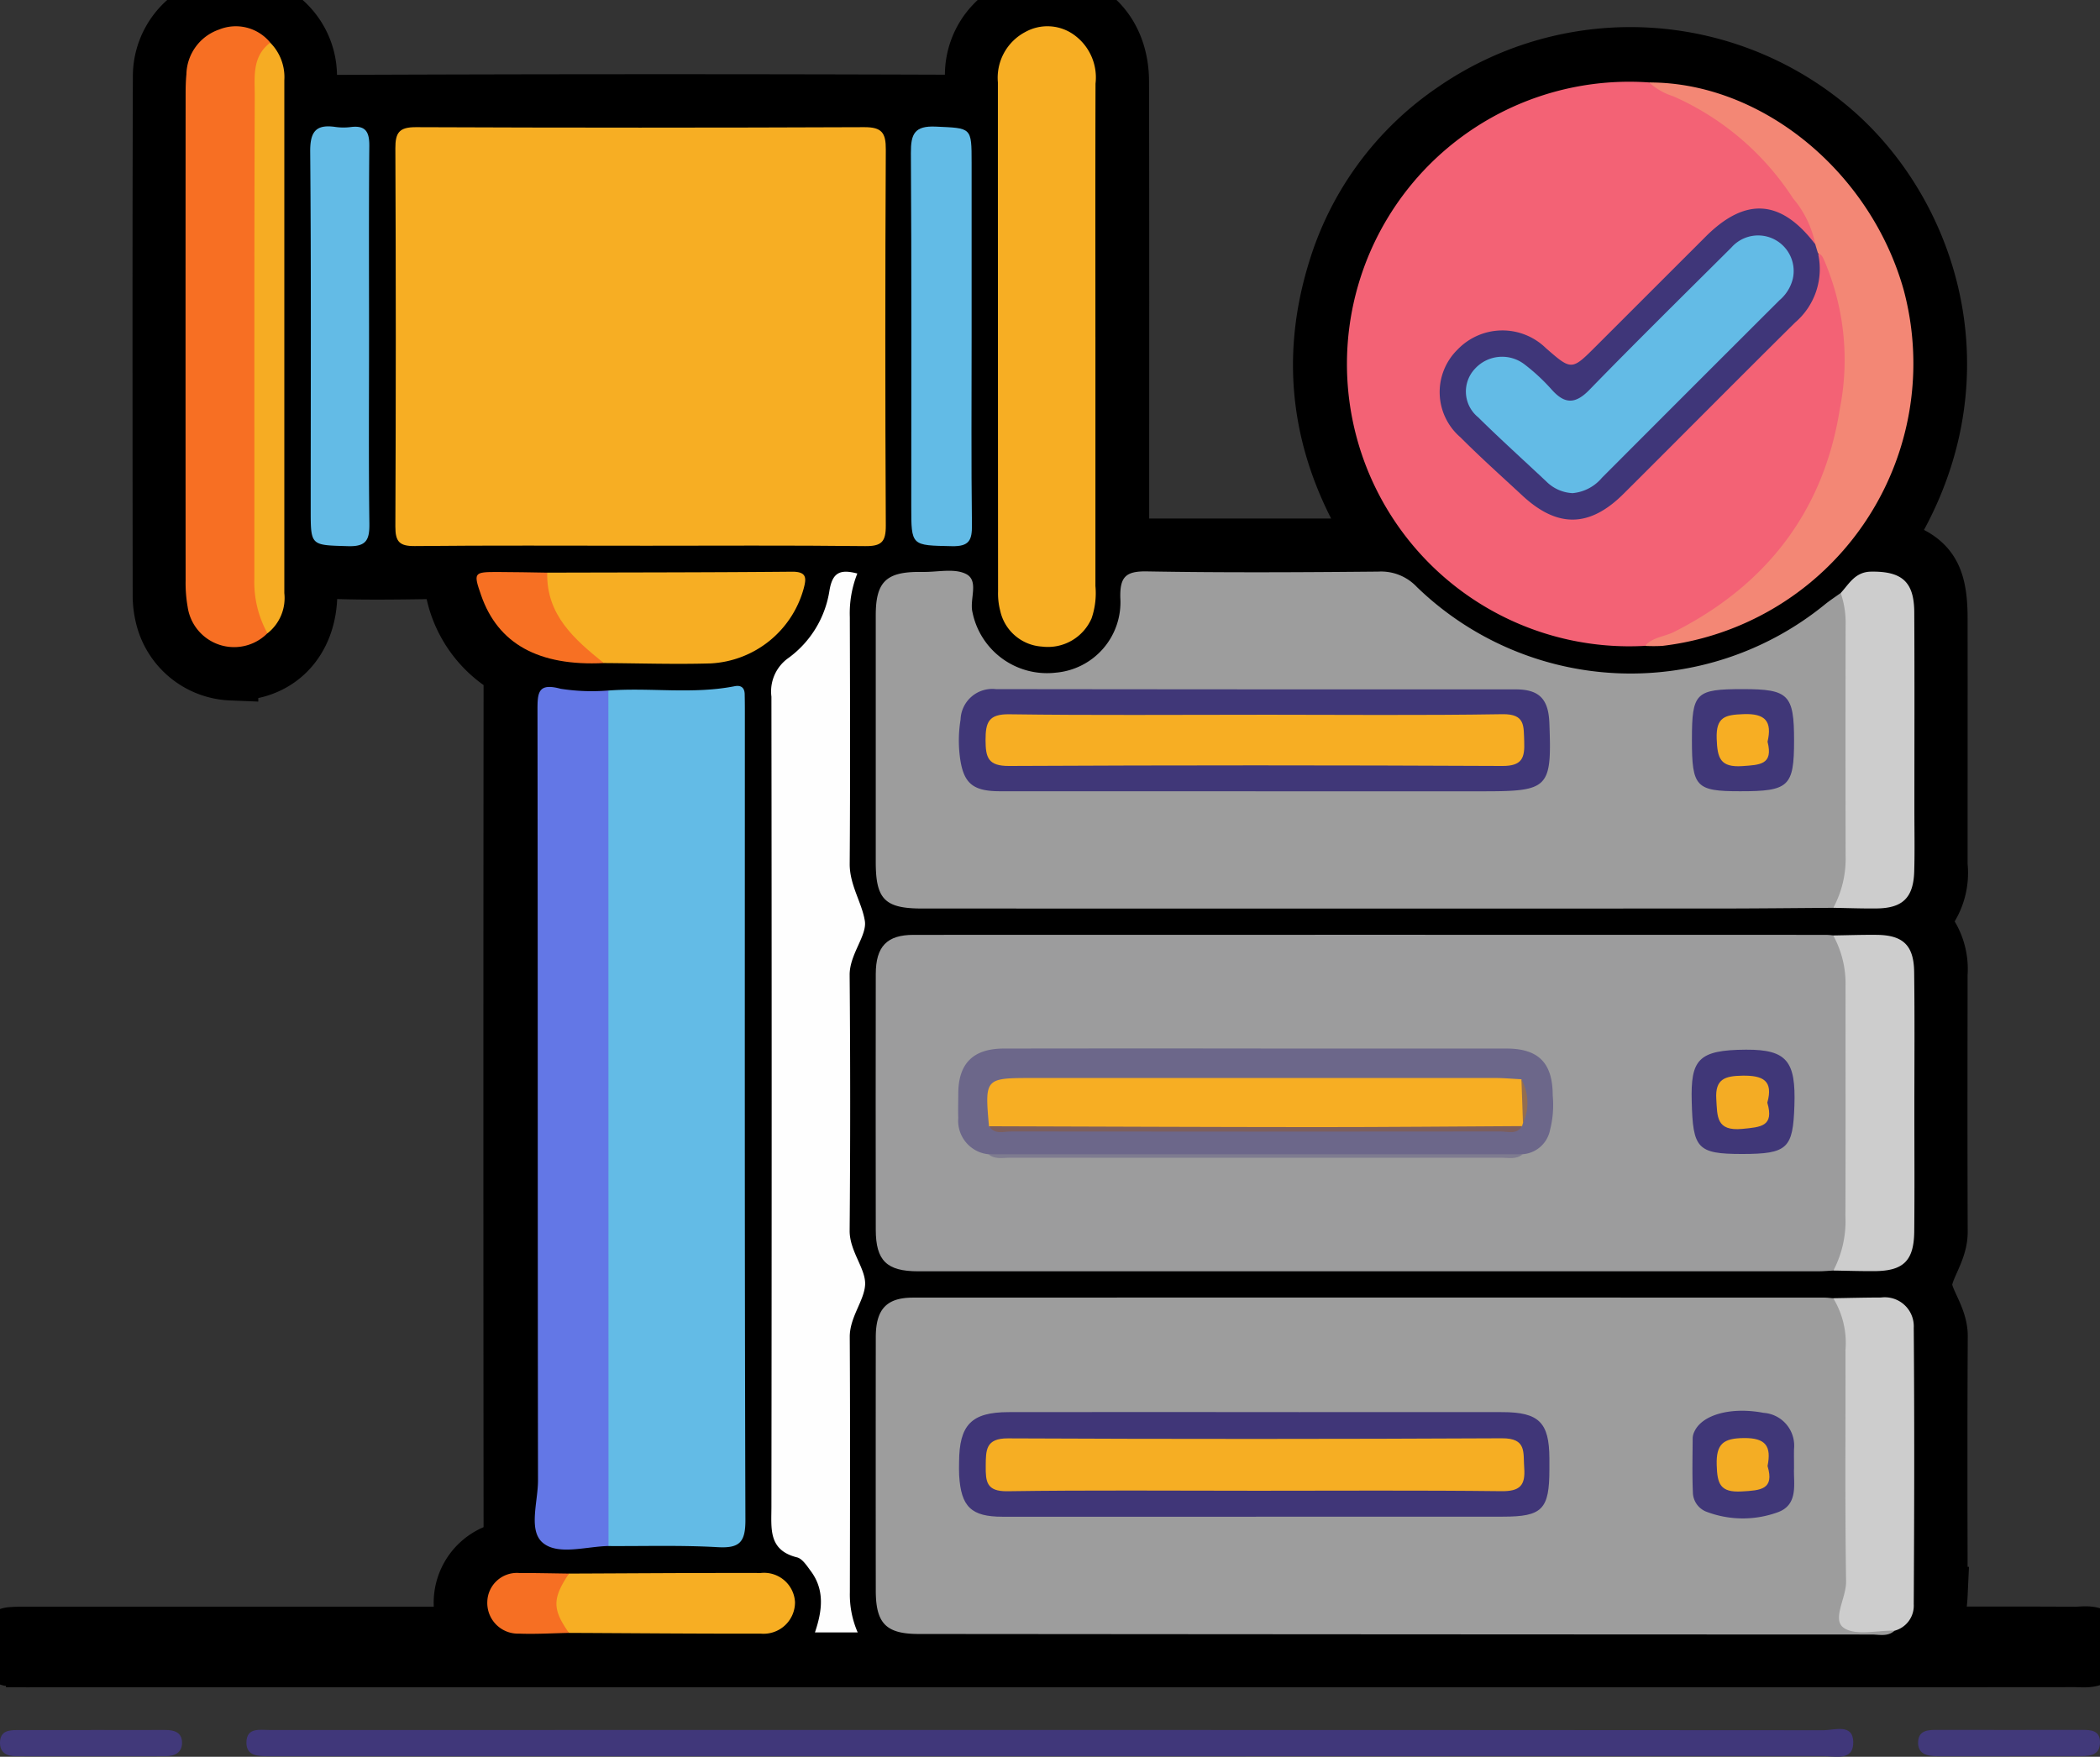 <svg id="Grupo_174196" data-name="Grupo 174196" xmlns="http://www.w3.org/2000/svg" xmlns:xlink="http://www.w3.org/1999/xlink" width="154.379" height="129.167" viewBox="0 0 154.379 129.167">
  <rect x="0" y="0" width="154.379" height="129.167" fill="#333333" stroke="none"/>
  <defs>
    <clipPath id="clip-path">
      <rect id="Rectángulo_216842" data-name="Rectángulo 216842" width="154.379" height="129.167" fill="none" stroke="rgba(0,0,0,0)" stroke-width="4"/>
    </clipPath>
  </defs>
  <g id="Grupo_174195" data-name="Grupo 174195" clip-path="url(#clip-path)">
    <path id="Trazado_238769" data-name="Trazado 238769" d="M142.148,120.126c3.52,0,6.944-.014,10.367.011.741.006,1.828-.311,1.832.931,0,1.206-1.053.979-1.818.98q-16.23.015-32.46.007-58.815,0-117.629,0a10.5,10.5,0,0,1-1.757-.082.927.927,0,0,1,.1-1.808c.479-.039.963-.035,1.445-.035q15.986,0,31.939,0c.351-.358.031-.628-.04-.9a4.043,4.043,0,0,1,2.484-5.211,1.287,1.287,0,0,0,.939-1.4q-.028-31.095,0-62.189a1.917,1.917,0,0,0-.888-1.723,8.569,8.569,0,0,1-3.442-5.6c-.158-.96-.559-1.073-1.357-1.062-2.517.035-5.038.079-7.552-.016-1.185-.045-1.524.256-1.513,1.483.033,3.708-2.383,6.119-5.81,5.99A5.41,5.41,0,0,1,11.932,45.3a6.743,6.743,0,0,1-.179-1.431c-.008-12.749-.028-25.5.014-38.245a5.5,5.5,0,1,1,11.008-.019c0,1.582.441,1.9,1.956,1.9q22.5-.091,44.994-.012c1.224,0,1.783-.134,1.752-1.595A5.517,5.517,0,0,1,76.931,0c3.207-.022,5.531,2.433,5.539,5.983.025,10.659.01,21.319.011,31.978,0,2.163,0,2.163,2.24,2.163h16.616c-4.207-6.358-5.409-13.092-3.19-20.268a21.95,21.95,0,0,1,8.688-11.8,22.883,22.883,0,0,1,28.215,1.712c7.258,6.478,10.921,18.837,3.446,30.224,3.262.883,4.147,2.038,4.15,5.462.006,6.053,0,12.106,0,18.159a4.97,4.97,0,0,1-1.011,3.613c-.387.423-.3.693.028,1.08a4.844,4.844,0,0,1,.983,3.308c-.007,6.321-.018,12.641.007,18.962.006,1.453-1.092,2.679-1.138,3.827-.044,1.113,1.151,2.368,1.143,3.839-.036,6.32-.024,12.641-.006,18.962a11.721,11.721,0,0,1-.51,2.922" transform="translate(0 0)" stroke="#000" stroke-width="4"/>
    <path id="Trazado_238770" data-name="Trazado 238770" d="M101.235,295.98q28.437,0,56.873.02c.8,0,2.16-.51,2.185.86.027,1.446-1.364,1.037-2.241,1.037q-56.792.025-113.585.014c-.214,0-.428,0-.643,0-.767-.006-1.673.016-1.655-1.027.019-1.107.995-.9,1.711-.9q28.678-.01,57.355-.005" transform="translate(-24.053 -168.784)" fill="#40377a" stroke="rgba(0,0,0,0)" stroke-width="4"/>
    <path id="Trazado_238771" data-name="Trazado 238771" d="M6.7,296.071c1.816,0,3.632.008,5.449,0,.662,0,1.221.165,1.239.915.018.732-.522,1.01-1.178,1.012q-5.529.014-11.058,0c-.652,0-1.171-.265-1.145-1.031.027-.806.611-.889,1.245-.888q2.725.006,5.449,0" transform="translate(-0.006 -168.874)" fill="#41397a" stroke="rgba(0,0,0,0)" stroke-width="4"/>
    <path id="Trazado_238772" data-name="Trazado 238772" d="M334.945,298c-1.763,0-3.525,0-5.288,0-.758,0-1.486-.146-1.433-1.079.049-.858.785-.858,1.454-.857q5.289.01,10.577,0c.678,0,1.358.03,1.34.948-.018.874-.679.979-1.36.982-1.763.006-3.526,0-5.288,0" transform="translate(-187.215 -168.874)" fill="#41397a" stroke="rgba(0,0,0,0)" stroke-width="4"/>
    <path id="Trazado_238773" data-name="Trazado 238773" d="M224.752,246.563c-.5.463-1.119.285-1.688.285q-35.028-.01-70.055-.04c-2.391,0-3.153-.77-3.155-3.182q-.01-9.319,0-18.639c0-2.064.8-2.909,2.735-2.91q33.5-.011,67,0c.213,0,.427.03.64.046a1.9,1.9,0,0,1,1.113,1.463A7.208,7.208,0,0,1,221.6,225c.059,6.507.255,13.017-.118,19.518-.068,1.175.237,1.548,1.345,1.518a2.165,2.165,0,0,1,1.929.528" transform="translate(-85.472 -126.669)" fill="#9d9d9d" stroke="rgba(0,0,0,0)" stroke-width="4"/>
    <path id="Trazado_238774" data-name="Trazado 238774" d="M220.249,184.674c-.374.019-.747.056-1.121.056q-33.082,0-66.164,0c-2.31,0-3.112-.783-3.115-3.056q-.014-9.394,0-18.789c0-2.037.819-2.892,2.777-2.892q33.564-.01,67.127,0c.16,0,.32.026.48.04,1.2.695,1.338,1.934,1.361,3.083.12,6.1.144,12.2-.015,18.295-.031,1.176-.059,2.517-1.332,3.262" transform="translate(-85.468 -91.257)" fill="#9c9c9d" stroke="rgba(0,0,0,0)" stroke-width="4"/>
    <path id="Trazado_238775" data-name="Trazado 238775" d="M220.246,122.469c-2.837.018-5.674.05-8.511.051q-29.237.006-58.474,0c-2.731,0-3.406-.674-3.407-3.407q0-9.077,0-18.153c0-2.427.751-3.177,3.14-3.189.107,0,.214,0,.321,0,1.069.02,2.3-.284,3.166.146.988.491.256,1.848.481,2.809a5.594,5.594,0,0,0,6.15,4.449,5.192,5.192,0,0,0,4.721-5.487c-.039-1.54.385-1.982,1.947-1.956,5.674.1,11.352.067,17.027.015a3.6,3.6,0,0,1,2.821,1.126,22.6,22.6,0,0,0,30,1.29c.37-.3.777-.564,1.167-.845a2.176,2.176,0,0,1,.856,2.12c.039,5.877.075,11.756-.021,17.633-.021,1.254-.085,2.609-1.386,3.4" transform="translate(-85.474 -55.72)" fill="#9d9d9d" stroke="rgba(0,0,0,0)" stroke-width="4"/>
    <path id="Trazado_238776" data-name="Trazado 238776" d="M85.638,52.537c-5.517,0-11.034-.031-16.551.025-1.129.012-1.437-.319-1.432-1.437q.063-13.9,0-27.8c-.006-1.177.295-1.567,1.523-1.562q16.47.068,32.941,0c1.3-.006,1.6.416,1.59,1.648q-.072,13.819,0,27.638c.007,1.208-.319,1.53-1.52,1.517-5.516-.064-11.034-.028-16.551-.028" transform="translate(-38.59 -12.413)" fill="#f7ae23" stroke="rgba(0,0,0,0)" stroke-width="4"/>
    <path id="Trazado_238777" data-name="Trazado 238777" d="M252.412,55.456a20.755,20.755,0,1,1,.306-41.427c5.565,1.68,9.409,5.368,12.114,10.383.255.473.534.94.183,1.487-.7.223-.905-.427-1.261-.76-1.959-1.835-4.026-1.89-5.97-.005-3,2.908-5.917,5.9-8.875,8.847-1.889,1.883-1.891,1.881-3.847.115-2.638-2.383-6.23-1.506-7.172,1.731a3.66,3.66,0,0,0,.894,3.579,42.368,42.368,0,0,0,6.01,5.533c1.815,1.419,3.766,1.025,5.766-.9,2.355-2.264,4.63-4.609,6.942-6.917,1.668-1.665,3.311-3.355,5.006-4.991,1.352-1.305,2.434-2.709,2.392-4.714a.869.869,0,0,1,.483-.935,7.215,7.215,0,0,1,1.788,4.657c.7,6.088-.251,11.869-4.14,16.811-2.771,3.521-6.007,6.522-10.619,7.5" transform="translate(-131.488 -7.968)" fill="#f36275" stroke="rgba(0,0,0,0)" stroke-width="4"/>
    <path id="Trazado_238778" data-name="Trazado 238778" d="M103.41,117.731c3.09-.229,6.206.29,9.284-.317.451-.089.726.094.737.581q.014.642.013,1.285c0,19.807-.021,39.615.04,59.423.005,1.642-.418,2.106-2.039,2.014-2.668-.153-5.35-.068-8.026-.083a2.7,2.7,0,0,1-.523-2.119q-.02-29.328,0-58.656a2.8,2.8,0,0,1,.514-2.127" transform="translate(-58.686 -66.96)" fill="#63bbe6" stroke="rgba(0,0,0,0)" stroke-width="4"/>
    <path id="Trazado_238779" data-name="Trazado 238779" d="M138.307,97.985a7.89,7.89,0,0,0-.551,3.193c.018,6.048.034,12.1-.009,18.145-.011,1.562.9,2.862,1.113,4.2.173,1.082-1.129,2.455-1.117,3.981q.078,9.393,0,18.787c-.013,1.524,1.194,2.8,1.137,3.976s-1.138,2.386-1.129,3.851c.035,6.262.021,12.525.008,18.788a6.959,6.959,0,0,0,.575,2.931h-3.142c.518-1.532.756-3.092-.311-4.516-.284-.38-.61-.9-1.006-1-2.12-.528-1.885-2.106-1.883-3.714q.037-29.787,0-59.573a3.007,3.007,0,0,1,1.261-2.849,7.554,7.554,0,0,0,3.008-4.963c.222-1.316.778-1.574,2.051-1.239" transform="translate(-75.282 -55.814)" fill="#fefefe" stroke="rgba(0,0,0,0)" stroke-width="4"/>
    <path id="Trazado_238780" data-name="Trazado 238780" d="M96.918,117.833q.005,31.451.01,62.9c-1.648.034-3.709.7-4.824-.231-1.092-.908-.357-3.018-.359-4.593-.028-18.882-.009-37.764-.038-56.646,0-1.285.045-2.009,1.7-1.559a14.9,14.9,0,0,0,3.513.127" transform="translate(-52.194 -67.062)" fill="#6377e6" stroke="rgba(0,0,0,0)" stroke-width="4"/>
    <path id="Trazado_238781" data-name="Trazado 238781" d="M177.925,27.337q0,9.156,0,18.312a5.716,5.716,0,0,1-.282,2.372A3.5,3.5,0,0,1,174,50.1a3.361,3.361,0,0,1-3.074-2.632,5.043,5.043,0,0,1-.159-1.424q-.012-18.714-.012-37.429A3.8,3.8,0,0,1,172.791,4.9a3.343,3.343,0,0,1,3.641.281,3.858,3.858,0,0,1,1.5,3.524c-.019,6.211-.008,12.423-.008,18.634" transform="translate(-97.396 -2.559)" fill="#f7ae23" stroke="rgba(0,0,0,0)" stroke-width="4"/>
    <path id="Trazado_238782" data-name="Trazado 238782" d="M37.771,49.127a3.45,3.45,0,0,1-5.865-1.946,10.042,10.042,0,0,1-.148-1.912q-.012-17.9,0-35.794c0-.481.011-.964.057-1.442a3.564,3.564,0,0,1,2.4-3.293,3.266,3.266,0,0,1,3.767.964,25.179,25.179,0,0,0-.683,7c.026,10.231.05,20.462-.024,30.692-.014,1.944.525,3.8.5,5.725" transform="translate(-18.112 -2.567)" fill="#f76f23" stroke="rgba(0,0,0,0)" stroke-width="4"/>
    <path id="Trazado_238783" data-name="Trazado 238783" d="M294,26a7.53,7.53,0,0,0-1.637-3.375,20.211,20.211,0,0,0-8.8-7.5,4.745,4.745,0,0,1-1.779-1.016c8.23-.017,16.24,6.5,18.708,15.226a20.907,20.907,0,0,1-17.733,26.2,11.909,11.909,0,0,1-1.281,0c.565-.646,1.431-.67,2.139-1.027,6.8-3.434,11.015-8.916,12.186-16.392a18.558,18.558,0,0,0-1.116-10.857c-.116-.248-.183-.5-.482-.577-.367-.138-.455-.361-.207-.685" transform="translate(-160.552 -8.046)" fill="#f38775" stroke="rgba(0,0,0,0)" stroke-width="4"/>
    <path id="Trazado_238784" data-name="Trazado 238784" d="M160.334,37.153c0,4.6-.034,9.195.024,13.791.015,1.139-.206,1.594-1.475,1.567-2.984-.064-2.986.007-2.986-2.932,0-8.66.027-17.32-.027-25.979-.009-1.4.269-2.011,1.837-1.938,2.622.122,2.627.023,2.627,2.662V37.153" transform="translate(-88.907 -12.353)" fill="#62bbe6" stroke="rgba(0,0,0,0)" stroke-width="4"/>
    <path id="Trazado_238785" data-name="Trazado 238785" d="M57.407,37.2c0,4.547-.036,9.094.024,13.641.015,1.2-.232,1.694-1.568,1.654-2.744-.082-2.746,0-2.746-2.681,0-8.773.038-17.546-.037-26.319-.013-1.51.441-2.037,1.885-1.819a4.241,4.241,0,0,0,1.121,0c1.09-.131,1.349.386,1.34,1.4-.043,4.707-.019,9.415-.019,14.122" transform="translate(-30.276 -12.338)" fill="#63bbe6" stroke="rgba(0,0,0,0)" stroke-width="4"/>
    <path id="Trazado_238786" data-name="Trazado 238786" d="M313.711,184.675a7.851,7.851,0,0,0,.884-4c.02-5.655.006-11.311.009-16.966a7.332,7.332,0,0,0-.907-3.672c1.068-.016,2.136-.054,3.2-.043,1.929.019,2.726.764,2.751,2.726.044,3.42.015,6.841.015,10.262,0,2.94.021,5.88-.009,8.819-.021,2.151-.792,2.9-2.9,2.917-1.015.007-2.03-.027-3.045-.042" transform="translate(-178.931 -91.258)" fill="#cdcdcd" stroke="rgba(0,0,0,0)" stroke-width="4"/>
    <path id="Trazado_238787" data-name="Trazado 238787" d="M313.709,122.552a7.6,7.6,0,0,0,.906-3.833q-.015-8.481,0-16.962a6.724,6.724,0,0,0-.36-2.353c.629-.684,1.059-1.554,2.236-1.571,2.249-.031,3.16.73,3.171,2.985.025,4.855.009,9.711.009,14.566,0,1.494.032,2.989-.012,4.482-.056,1.94-.848,2.71-2.758,2.731-1.066.012-2.132-.029-3.2-.046" transform="translate(-178.937 -55.803)" fill="#cdcdcd" stroke="rgba(0,0,0,0)" stroke-width="4"/>
    <path id="Trazado_238788" data-name="Trazado 238788" d="M318.207,246.557c-1.282-.03-2.894.4-3.753-.219s.2-2.188.186-3.389c-.087-5.673-.03-11.347-.045-17.021a6.315,6.315,0,0,0-.9-3.814c1.173-.019,2.346-.05,3.519-.052a2.132,2.132,0,0,1,2.4,2.228c.055,6.776.039,13.554,0,20.331a1.9,1.9,0,0,1-1.4,1.937" transform="translate(-178.927 -126.662)" fill="#cdcdcd" stroke="rgba(0,0,0,0)" stroke-width="4"/>
    <path id="Trazado_238789" data-name="Trazado 238789" d="M93.176,97.915c6-.017,11.995-.015,17.992-.069,1.12-.009,1.067.491.848,1.287a7.5,7.5,0,0,1-6.811,5.455c-2.621.078-5.246-.01-7.869-.025a7.305,7.305,0,0,1-4.439-5.3,1.317,1.317,0,0,1,.281-1.349" transform="translate(-52.948 -55.811)" fill="#f7ae23" stroke="rgba(0,0,0,0)" stroke-width="4"/>
    <path id="Trazado_238790" data-name="Trazado 238790" d="M44.485,50.728a7.785,7.785,0,0,1-.962-3.994c.009-11.833-.014-23.666.03-35.5.005-1.368-.224-2.908,1.14-3.928a3.594,3.594,0,0,1,1.034,2.765q0,18.848,0,37.7a3.3,3.3,0,0,1-1.241,2.962" transform="translate(-24.825 -4.167)" fill="#f6ac23" stroke="rgba(0,0,0,0)" stroke-width="4"/>
    <path id="Trazado_238791" data-name="Trazado 238791" d="M95.633,269.254c4.7-.018,9.4-.054,14.1-.044a2.278,2.278,0,0,1,2.517,2.138,2.311,2.311,0,0,1-2.521,2.321c-4.7.011-9.4-.033-14.1-.055-1.733-1.188-1.733-3.055,0-4.36" transform="translate(-53.806 -153.555)" fill="#f7ae23" stroke="rgba(0,0,0,0)" stroke-width="4"/>
    <path id="Trazado_238792" data-name="Trazado 238792" d="M86.742,97.943c-.07,3.127,2.011,4.908,4.159,6.648-4.786.24-7.776-1.412-9.017-4.981-.577-1.66-.546-1.716,1.175-1.715,1.228,0,2.456.031,3.683.048" transform="translate(-46.514 -55.839)" fill="#f77023" stroke="rgba(0,0,0,0)" stroke-width="4"/>
    <path id="Trazado_238793" data-name="Trazado 238793" d="M89.37,269.256c-1.228,1.837-1.229,2.615,0,4.36-1.224.023-2.45.1-3.671.053a2.253,2.253,0,0,1-2.333-2.318,2.177,2.177,0,0,1,2.332-2.14c1.225,0,2.449.028,3.674.044" transform="translate(-47.543 -153.556)" fill="#f66f23" stroke="rgba(0,0,0,0)" stroke-width="4"/>
    <path id="Trazado_238794" data-name="Trazado 238794" d="M185.938,249.359q-9.317,0-18.634,0c-2.3,0-3.05-.727-3.189-3.041-.019-.32-.008-.642-.006-.964.013-2.759.909-3.682,3.643-3.686q10.682-.014,21.365,0c4.98,0,9.96-.007,14.94,0,2.685.006,3.438.763,3.449,3.4q0,.4,0,.8c0,2.954-.521,3.485-3.415,3.486q-9.076,0-18.152,0" transform="translate(-93.604 -137.841)" fill="#403678" stroke="rgba(0,0,0,0)" stroke-width="4"/>
    <path id="Trazado_238795" data-name="Trazado 238795" d="M297.073,245.69c-.043,1.1.344,2.646-1.176,3.209a7.514,7.514,0,0,1-5.311-.051,1.555,1.555,0,0,1-.948-1.4c-.058-1.334-.023-2.672-.014-4.008a1.2,1.2,0,0,1,.123-.461c.566-1.254,2.706-1.838,5.091-1.383a2.418,2.418,0,0,1,2.236,2.654c-.009.428,0,.856,0,1.443" transform="translate(-165.188 -137.716)" fill="#403778" stroke="rgba(0,0,0,0)" stroke-width="4"/>
    <path id="Trazado_238796" data-name="Trazado 238796" d="M166.18,187.219a2.473,2.473,0,0,1-2.217-2.67c-.022-.589,0-1.178,0-1.767,0-2.231,1.083-3.33,3.347-3.334q10.443-.017,20.887,0,8.034,0,16.067,0c2.361,0,3.4,1.063,3.4,3.451a7.466,7.466,0,0,1-.2,2.545,2.21,2.21,0,0,1-2.011,1.773,3,3,0,0,1-1.111.094q-18.528,0-37.056,0a3.044,3.044,0,0,1-1.112-.093" transform="translate(-93.517 -102.352)" fill="#6c678a" stroke="rgba(0,0,0,0)" stroke-width="4"/>
    <path id="Trazado_238797" data-name="Trazado 238797" d="M293.17,187.316c-3.3,0-3.611-.409-3.7-3.846-.082-3.08.448-3.805,3.994-3.823,3.033-.015,3.663.879,3.554,4.12-.106,3.125-.481,3.55-3.845,3.549" transform="translate(-165.105 -102.469)" fill="#403778" stroke="rgba(0,0,0,0)" stroke-width="4"/>
    <path id="Trazado_238798" data-name="Trazado 238798" d="M169.137,197.543l39.279,0c-.461.391-1.018.256-1.538.256q-18.1.01-36.2,0c-.521,0-1.077.134-1.539-.254" transform="translate(-96.475 -112.676)" fill="#7e7b90" stroke="rgba(0,0,0,0)" stroke-width="4"/>
    <path id="Trazado_238799" data-name="Trazado 238799" d="M185.9,125.444q-9.392,0-18.785,0c-2.027,0-2.711-.585-2.961-2.551a9.5,9.5,0,0,1,.053-2.716,2.334,2.334,0,0,1,2.6-2.242q19.106.024,38.212.019c1.736,0,2.4.722,2.472,2.441.188,4.836-.022,5.052-4.889,5.053H185.9" transform="translate(-93.592 -67.267)" fill="#403778" stroke="rgba(0,0,0,0)" stroke-width="4"/>
    <path id="Trazado_238800" data-name="Trazado 238800" d="M289.521,121.671c0-3.476.259-3.732,3.76-3.731,3.35,0,3.75.405,3.749,3.786s-.385,3.726-3.965,3.723c-3.255,0-3.545-.311-3.545-3.778" transform="translate(-165.141 -67.272)" fill="#403778" stroke="rgba(0,0,0,0)" stroke-width="4"/>
    <path id="Trazado_238801" data-name="Trazado 238801" d="M273.961,38.3q.1.342.207.685a5.176,5.176,0,0,1-1.68,5.07c-4.223,4.181-8.4,8.4-12.617,12.6-2.5,2.49-4.861,2.523-7.435.134-1.53-1.419-3.088-2.812-4.56-4.29a4.378,4.378,0,0,1-.214-6.444,4.571,4.571,0,0,1,6.491-.118c1.9,1.658,1.9,1.658,3.7-.143q4.033-4.031,8.066-8.062c2.928-2.914,5.529-2.725,8.04.571" transform="translate(-140.516 -20.348)" fill="#3f3679" stroke="rgba(0,0,0,0)" stroke-width="4"/>
    <path id="Trazado_238802" data-name="Trazado 238802" d="M188.418,250.015c-6.051,0-12.1-.052-18.153.036-1.537.022-1.6-.705-1.59-1.857.011-1.169-.009-2.038,1.638-2.03q18.153.084,36.307-.006c1.835-.011,1.556,1.026,1.64,2.163.1,1.318-.323,1.742-1.687,1.726-6.05-.072-12.1-.031-18.153-.031" transform="translate(-96.21 -140.407)" fill="#f6ae23" stroke="rgba(0,0,0,0)" stroke-width="4"/>
    <path id="Trazado_238803" data-name="Trazado 238803" d="M297.5,248.182c.514,1.723-.511,1.781-1.9,1.86-1.592.092-1.8-.563-1.84-1.935-.049-1.583.5-1.977,2.014-1.99,1.584-.013,2.022.593,1.721,2.066" transform="translate(-167.558 -140.383)" fill="#f4ad24" stroke="rgba(0,0,0,0)" stroke-width="4"/>
    <path id="Trazado_238804" data-name="Trazado 238804" d="M208.323,187.82a2.087,2.087,0,0,0-.062.215c-.341.4-.8.227-1.206.227q-18.386.014-36.773,0c-.409,0-.865.157-1.215-.218-.31-3.545-.31-3.545,3.248-3.545q16.989,0,33.978,0c.639,0,1.277.061,1.916.093a6.726,6.726,0,0,1,.114,3.222" transform="translate(-96.364 -105.238)" fill="#f7ae23" stroke="rgba(0,0,0,0)" stroke-width="4"/>
    <path id="Trazado_238805" data-name="Trazado 238805" d="M169.234,192.739c8.032.023,16.064.06,24.1.064,5.032,0,10.065-.047,15.1-.074-.406.65-1.059.393-1.608.394q-17.985.022-35.97,0c-.55,0-1.2.252-1.616-.383" transform="translate(-96.53 -109.931)" fill="#7c5e5d" stroke="rgba(0,0,0,0)" stroke-width="4"/>
    <path id="Trazado_238806" data-name="Trazado 238806" d="M260.458,187.95q-.057-1.611-.114-3.222a3.6,3.6,0,0,1,.114,3.222" transform="translate(-148.498 -105.368)" fill="#936d51" stroke="rgba(0,0,0,0)" stroke-width="4"/>
    <path id="Trazado_238807" data-name="Trazado 238807" d="M297.425,186.076c.52,1.763-.482,1.8-1.85,1.933-1.915.18-1.822-.925-1.9-2.193-.094-1.489.649-1.7,1.928-1.721,1.5-.023,2.278.36,1.824,1.981" transform="translate(-167.504 -105.006)" fill="#f4ac24" stroke="rgba(0,0,0,0)" stroke-width="4"/>
    <path id="Trazado_238808" data-name="Trazado 238808" d="M188.676,122.27c5.99,0,11.98.06,17.968-.038,1.688-.027,1.554.873,1.6,2,.048,1.208-.144,1.813-1.614,1.806q-18.128-.089-36.257,0c-1.544.008-1.723-.623-1.727-1.9,0-1.3.215-1.922,1.742-1.9,6.1.084,12.192.035,18.289.035" transform="translate(-96.194 -69.72)" fill="#f7ae23" stroke="rgba(0,0,0,0)" stroke-width="4"/>
    <path id="Trazado_238809" data-name="Trazado 238809" d="M297.492,124.24c.436,1.693-.568,1.7-1.844,1.791-1.651.113-1.845-.6-1.895-2.019-.057-1.614.64-1.749,1.964-1.8,1.626-.067,2.122.544,1.774,2.032" transform="translate(-167.553 -69.704)" fill="#f7ae23" stroke="rgba(0,0,0,0)" stroke-width="4"/>
    <path id="Trazado_238810" data-name="Trazado 238810" d="M258.691,59.2a2.921,2.921,0,0,1-1.927-.848c-1.675-1.575-3.385-3.115-5.021-4.73a2.44,2.44,0,0,1-.221-3.584,2.7,2.7,0,0,1,3.637-.3,14.325,14.325,0,0,1,1.995,1.855c.961,1.076,1.742,1.069,2.778,0,3.431-3.528,6.94-6.979,10.427-10.453a2.615,2.615,0,0,1,4.522,2.268,3.006,3.006,0,0,1-.99,1.611q-6.532,6.518-13.049,13.051a3.19,3.19,0,0,1-2.15,1.129" transform="translate(-143.078 -22.941)" fill="#63bbe6" stroke="rgba(0,0,0,0)" stroke-width="4"/>
  </g>
</svg>
